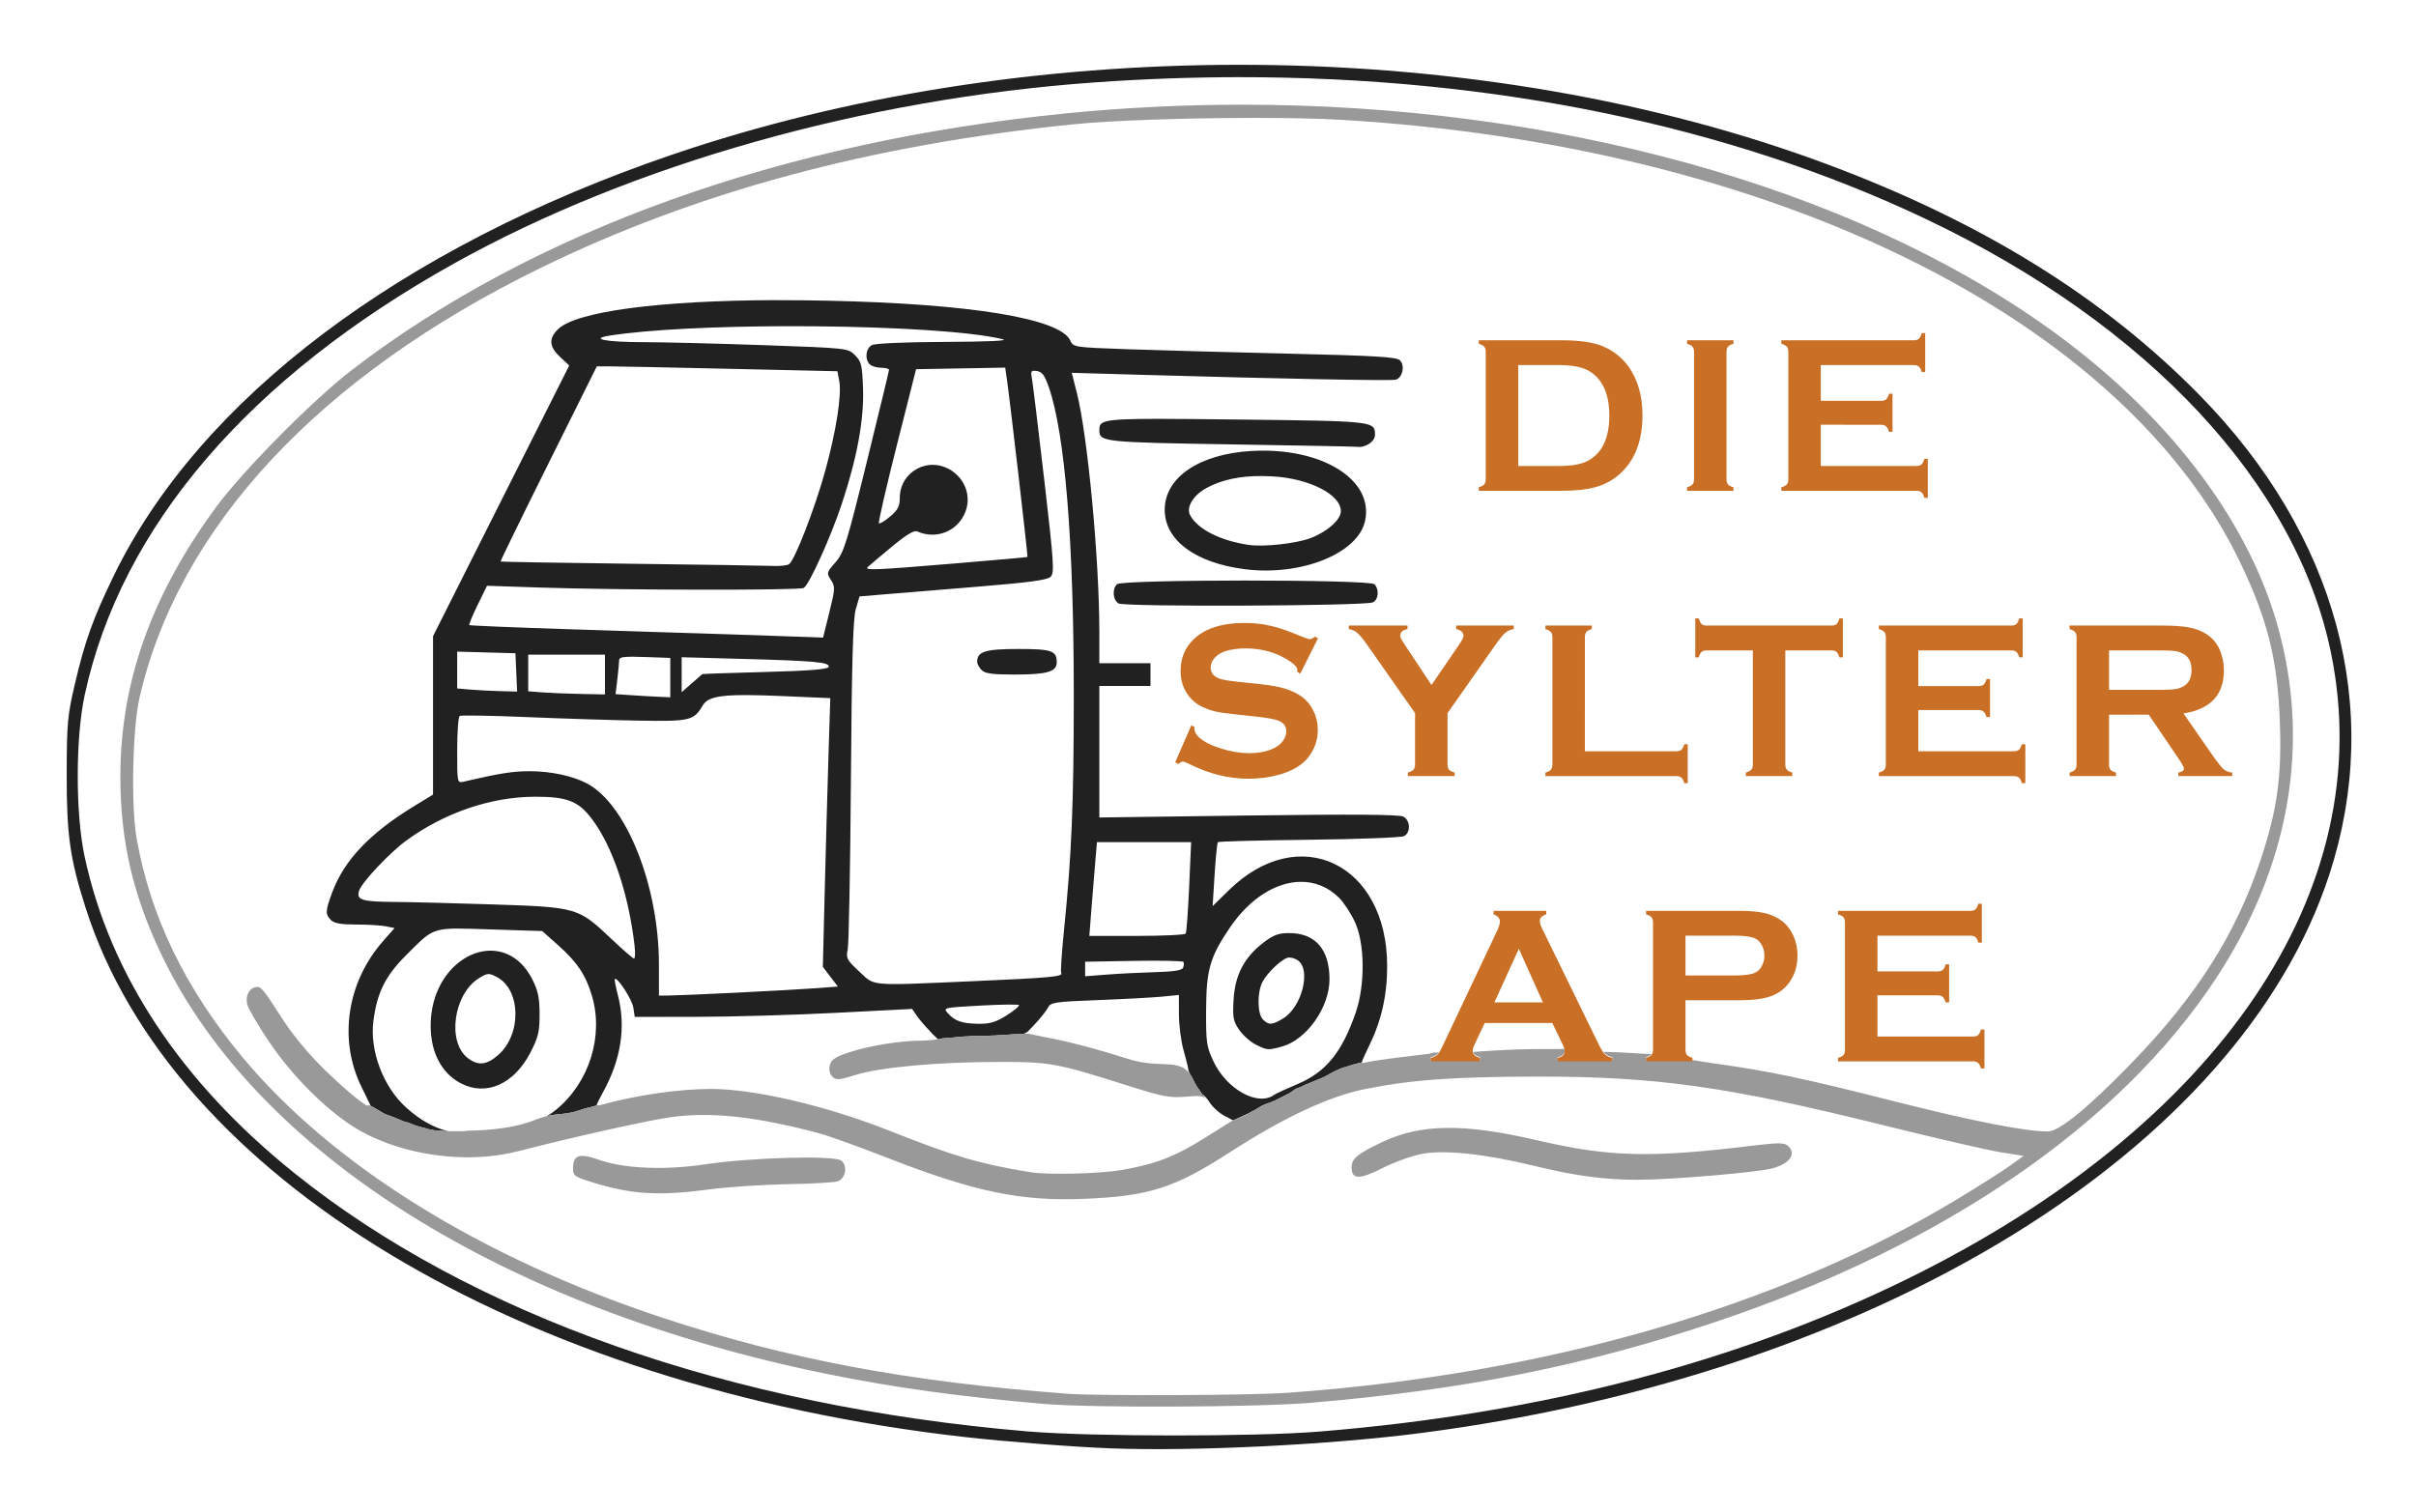 <?xml version="1.0" encoding="UTF-8" standalone="no"?>
<!-- Created with Inkscape (http://www.inkscape.org/) -->

<svg
   width="210mm"
   height="131.5mm"
   viewBox="0 0 210 131.5"
   version="1.1"
   id="svg5"
   xml:space="preserve"
   inkscape:version="1.1 (c68e22c387, 2021-05-23)"
   sodipodi:docname="dieSylterApe.svg"
   xmlns:inkscape="http://www.inkscape.org/namespaces/inkscape"
   xmlns:sodipodi="http://sodipodi.sourceforge.net/DTD/sodipodi-0.dtd"
   xmlns="http://www.w3.org/2000/svg"
   xmlns:svg="http://www.w3.org/2000/svg"><sodipodi:namedview
     id="namedview7"
     pagecolor="#ffffff"
     bordercolor="#000000"
     borderopacity="0.25"
     inkscape:showpageshadow="2"
     inkscape:pageopacity="0.0"
     inkscape:pagecheckerboard="0"
     inkscape:deskcolor="#d1d1d1"
     inkscape:document-units="mm"
     showgrid="false"
     inkscape:zoom="1.1893044"
     inkscape:cx="408.22181"
     inkscape:cy="229.96636"
     inkscape:window-width="1920"
     inkscape:window-height="1147"
     inkscape:window-x="-8"
     inkscape:window-y="211"
     inkscape:window-maximized="1"
     inkscape:current-layer="layer2"
     inkscape:pageshadow="2" /><defs
     id="defs2" /><g
     inkscape:label="Ebene 1"
     inkscape:groupmode="layer"
     id="layer1"
     style="display:inline"><g
       id="g702"
       transform="matrix(1.945,0,0,1.945,46.335,-174.785)"><path
         id="path700"
         style="fill:#222121;stroke-width:0.934"
         d="M 406.631,21.352 C 342.724,21.419 278.437,31.247 220.838,50.895 131.551,81.352 65.419,131.298 37.234,189.561 c -6.73,13.913 -9.362,21.28 -12.689,35.52 -2.377,10.172 -2.611,12.786 -2.639,29.371 -0.033,20.079 1.046,27.757 6.166,43.85 28.179,88.575 142.551,157.513 288.809,174.078 13.496,1.529 35.943,3.271 48.086,3.734 27.415,1.046 72.2,-1.171 102.104,-5.057 C 616.607,451.625 735.851,378.242 765.422,287.451 783.223,232.796 767.803,175.857 722.758,129.922 691.391,97.934 651.632,73.242 600.914,54.242 544.04,32.936 478.75,21.955 412.814,21.375 c -2.06,-0.018 -4.122,-0.026 -6.184,-0.023 z m 0.207,4.07 c 83.594,-0.094 161.288,15.846 226.096,46.676 72.887,34.674 121.683,87.006 133.039,142.674 15.849,77.693 -36.518,155.122 -139,205.531 -56.061,27.574 -120.77,44.396 -193.496,50.295 v 0.004 c -21.349,1.73 -74.823,1.68 -95.67,-0.045 C 239.908,462.338 154.702,432.299 96.537,385.494 59.413,355.622 36.088,320.35 27.779,281.529 24.762,267.434 24.792,242.41 27.844,228.367 39.834,173.152 81.801,124.195 149.42,86.533 c 58.321,-32.482 134.599,-54.018 210.41,-59.4 15.841,-1.125 31.527,-1.691 47.008,-1.709 z M 255,98.707 c -38.336,0.12 -65.808,3.71 -71.732,9.635 -3.037,3.037 -2.811,5.708 0.764,9.047 l 3.002,2.803 -22.377,44.488 -22.375,44.488 v 26.033 26.031 l -6.295,3.844 c -14.458,8.835 -22.86,17.676 -26.791,28.184 -2.312,6.179 -2.368,7.304 -0.459,9.213 1.066,1.066 3.331,1.467 8.285,1.467 3.751,0 8.125,0.257 9.719,0.576 l 2.898,0.582 -3.746,4.256 c -11.899,13.519 -14.725,32.304 -7.188,47.805 1.527,3.14 2.798,5.749 3.135,6.439 0.305,0.135 0.61,0.272 0.893,0.449 0.336,0.214 0.69,0.398 1.039,0.588 0.315,0.202 0.646,0.381 0.957,0.59 0.354,0.212 0.701,0.436 1.066,0.627 0.438,0.248 0.888,0.466 1.365,0.627 0.333,0.157 0.701,0.221 1.037,0.369 0.39,0.171 0.799,0.291 1.195,0.447 0.379,0.15 0.753,0.305 1.125,0.471 0.349,0.154 0.705,0.3 1.057,0.449 0.375,0.134 0.731,0.312 1.102,0.455 0.489,0.151 0.986,0.264 1.479,0.4 0.471,0.163 0.923,0.381 1.391,0.555 0.479,0.143 0.931,0.353 1.404,0.512 0.416,0.126 0.821,0.27 1.246,0.365 0.361,0.127 0.747,0.163 1.113,0.266 0.365,0.118 0.727,0.244 1.102,0.332 0.413,0.13 0.834,0.215 1.262,0.281 0.436,0.106 0.881,0.167 1.326,0.219 0.469,0.046 0.939,0.069 1.41,0.076 0.391,0.007 0.777,0.083 1.166,0.127 0.437,0.043 0.876,0.065 1.314,0.08 0.112,0.002 0.225,0.002 0.338,0.004 -4.961,-1.261 -9.382,-3.829 -13.805,-7.824 -7.467,-6.746 -11.957,-18.563 -10.744,-28.271 1.169,-9.36 3.911,-14.926 10.65,-21.654 7.25,-7.238 8.262,-8.8 16.578,-8.867 2.772,-0.022 6.358,0.118 11.254,0.273 l 17.01,0.543 5.246,4.674 c 6.228,5.551 9.07,9.8 11.074,16.549 3.95,13.3 -0.854,28.578 -11.797,37.527 -1.009,0.825 -1.995,1.51 -3.062,2.127 0.185,-0.042 0.369,-0.089 0.551,-0.141 0.434,-0.121 0.868,-0.222 1.316,-0.273 0.421,-0.066 0.851,-0.075 1.27,-0.158 0.486,-0.074 0.978,-0.082 1.467,-0.141 0.543,-0.066 1.082,-0.139 1.627,-0.184 0.406,-0.059 0.805,-0.15 1.211,-0.201 0.468,-0.066 0.931,-0.161 1.387,-0.289 0.434,-0.096 0.849,-0.235 1.266,-0.387 0.468,-0.147 0.954,-0.245 1.408,-0.438 0.43,-0.135 0.855,-0.278 1.285,-0.41 0.426,-0.088 0.853,-0.174 1.277,-0.266 0.419,-0.113 0.837,-0.233 1.252,-0.361 0.342,-0.114 0.695,-0.191 1.047,-0.27 0.253,-0.822 0.969,-2.254 2.242,-4.572 5.846,-10.648 7.477,-21.343 4.814,-31.609 -0.728,-2.807 -1.192,-5.238 -1.027,-5.402 0.802,-0.802 5.675,6.714 6.084,9.385 l 0.467,3.051 20.541,-0.021 c 11.297,-0.007 31.801,-0.601 45.564,-1.309 l 25.025,-1.287 1.545,2.242 c 0.85,1.231 2.738,3.446 4.195,4.92 0.407,0.412 0.763,0.813 1.078,1.193 0.093,0.066 0.187,0.15 0.281,0.242 0.37,0.362 0.726,0.742 1.109,1.09 0.116,0.113 0.237,0.221 0.354,0.332 0.32,-0.091 0.643,-0.167 0.967,-0.244 0.317,-0.082 0.644,-0.113 0.969,-0.135 0.487,-0.022 0.973,-0.084 1.459,-0.121 0.454,-0.029 0.909,-0.042 1.361,-0.086 0.455,-0.037 0.907,-0.092 1.359,-0.15 0.414,-0.058 0.829,-0.079 1.246,-0.094 0.39,-0.037 0.78,-0.088 1.17,-0.117 0.366,-0.029 0.731,-0.038 1.098,-0.045 0.434,-0.029 0.867,-0.076 1.301,-0.105 0.374,-0.022 0.748,-0.03 1.123,-0.037 0.338,-0.004 0.678,-0.007 1.016,-0.008 0.316,-0.001 0.633,2.2e-4 0.949,0 0.374,-1.5e-4 0.748,0 1.121,0 0.412,0 0.823,0.006 1.234,-0.016 0.387,-0.04 0.774,-0.068 1.162,-0.09 0.378,-0.022 0.758,-0.022 1.137,-0.029 0.371,0.004 0.741,-0.055 1.109,-0.092 0.332,-0.029 0.663,-0.038 0.996,-0.045 0.417,0 0.835,0.001 1.25,-0.043 0.342,-0.04 0.682,-0.069 1.025,-0.084 0.348,-0.002 0.693,-0.052 1.037,-0.096 0.296,-0.037 0.594,-0.051 0.893,-0.059 0.346,-0.013 0.691,-0.014 1.037,-0.014 0.345,0.007 0.686,-3.5e-4 1.029,-0.037 0.354,-0.043 0.709,-0.065 1.064,-0.08 0.029,-0.001 0.059,-9.6e-4 0.088,-0.002 0.048,-0.03 0.092,-0.066 0.141,-0.096 0.325,-0.173 0.649,-0.35 0.977,-0.52 l 1.869,-1.938 c 2.101,-2.182 4.274,-4.865 4.832,-5.957 0.953,-1.867 1.955,-2.023 16.684,-2.592 8.617,-0.332 18.083,-0.846 21.035,-1.141 l 5.369,-0.535 0.01,6.395 c 0.006,3.517 0.665,8.705 1.463,11.529 0.798,2.824 1.528,5.765 1.623,6.535 0.016,0.742 0.7,1.83 1.236,2.686 0.009,0.017 0.02,0.028 0.029,0.045 0.002,0.003 0.004,0.008 0.006,0.012 0.055,0.088 0.12,0.202 0.17,0.283 0.324,0.74 0.552,1.262 1.16,2.254 0.034,0.068 0.07,0.134 0.105,0.201 0.191,0.301 0.405,0.587 0.594,0.889 0.193,0.326 0.453,0.603 0.656,0.92 0.207,0.268 0.372,0.567 0.566,0.844 0.017,0.021 0.032,0.044 0.049,0.065 0.716,0.398 1.554,1.295 2.422,2.637 1.186,1.833 3.653,3.958 5.484,4.723 l 2.207,1.184 c 0.234,-0.026 2.599,-1.114 5.453,-2.459 0.148,-0.104 0.298,-0.209 0.463,-0.285 0.352,-0.17 0.703,-0.35 1.049,-0.531 0.293,-0.165 0.568,-0.364 0.873,-0.508 0.341,-0.184 0.666,-0.394 0.992,-0.602 0.283,-0.196 0.578,-0.354 0.889,-0.498 0.403,-0.182 0.817,-0.335 1.219,-0.52 0.393,-0.178 0.817,-0.263 1.221,-0.41 0.427,-0.169 0.848,-0.352 1.275,-0.521 0.026,-0.008 0.05,-0.023 0.076,-0.031 1.73,-0.859 3.404,-1.69 4.752,-2.396 0.156,-0.088 0.31,-0.178 0.465,-0.266 0.299,-0.206 0.616,-0.382 0.912,-0.592 0.237,-0.152 0.41,-0.406 0.672,-0.518 0.25,-0.154 0.515,-0.283 0.791,-0.383 0.393,-0.108 0.767,-0.267 1.139,-0.434 0.211,-0.08 0.409,-0.189 0.609,-0.293 0.007,-0.003 0.009,-0.005 0.016,-0.008 0.163,-0.085 0.328,-0.165 0.496,-0.238 0.38,-0.188 0.773,-0.339 1.166,-0.498 0.396,-0.165 0.794,-0.334 1.193,-0.49 0.384,-0.155 0.756,-0.329 1.143,-0.479 0.37,-0.154 0.743,-0.301 1.109,-0.463 0.392,-0.148 0.778,-0.306 1.168,-0.461 0.37,-0.158 0.721,-0.357 1.09,-0.516 0.345,-0.172 0.688,-0.34 1.018,-0.541 0.333,-0.174 0.647,-0.382 0.977,-0.562 0.343,-0.144 0.634,-0.38 0.977,-0.523 0.342,-0.177 0.704,-0.314 1.049,-0.486 0.342,-0.161 0.686,-0.33 1.037,-0.471 0.366,-0.158 0.743,-0.265 1.121,-0.387 0.377,-0.113 0.759,-0.215 1.139,-0.32 0.393,-0.114 0.772,-0.264 1.158,-0.398 0.312,-0.073 0.609,-0.19 0.92,-0.266 0.371,-0.059 0.734,-0.153 1.09,-0.271 0.283,-0.124 0.594,-0.164 0.891,-0.238 0.233,-0.068 0.468,-0.117 0.703,-0.176 l 0.236,-0.748 c 0.493,-1.137 1.217,-2.716 2.211,-4.756 4.043,-8.297 5.907,-16.597 5.893,-26.26 -0.046,-33.562 -28.911,-47.412 -51.92,-24.914 l -5.432,5.307 0.648,-10.27 c 0.357,-5.649 0.843,-10.48 1.076,-10.736 0.233,-0.257 13.729,-0.619 29.99,-0.801 16.261,-0.182 30.301,-0.719 31.199,-1.197 2.236,-1.191 2.084,-5.164 -0.244,-6.41 -1.316,-0.704 -16.525,-0.817 -50.885,-0.363 l -49.01,0.652 v -21.617 -21.617 h 8.402 8.404 v -3.734 -3.734 h -8.404 -8.402 v -10.504 c -0.003,-23.615 -3.85,-64.434 -7.383,-78.344 l -1.676,-6.609 23.438,0.676 c 45.498,1.301 81.346,1.991 82.971,1.596 2.249,-0.547 3.17,-4.633 1.436,-6.367 -1.117,-1.117 -7.847,-1.519 -37.234,-2.215 -19.729,-0.467 -43.572,-1.125 -52.98,-1.463 -16.829,-0.603 -17.122,-0.65 -18.115,-2.83 C 348.379,104.741 319.022,99.911 272.064,98.891 266.176,98.763 260.476,98.71 255,98.727 Z m 3.324,8.57 c 3.251,-0.009 6.512,0.002 9.756,0.031 25.951,0.238 50.846,1.694 61.406,4.244 2.096,0.506 -4.707,0.826 -18.969,0.885 -13.35,0.059 -22.957,0.484 -24.041,1.064 -2.019,1.08 -2.403,4.6 -0.688,6.314 0.616,0.616 2.296,1.119 3.734,1.119 1.438,0 2.606,0.314 2.594,0.699 -0.012,0.385 -3.299,14.008 -7.305,30.27 -6.65,26.998 -7.543,29.862 -10.297,32.998 -2.914,3.319 -2.964,3.516 -1.484,5.775 1.435,2.19 1.402,2.86 -0.521,10.645 l -2.055,8.314 -3.396,-0.145 c -3.828,-0.162 -32.772,-1.106 -80.379,-2.625 -17.691,-0.565 -32.311,-1.174 -32.49,-1.354 -0.179,-0.179 1.06,-3.158 2.754,-6.621 l 3.08,-6.295 17.271,0.576 c 26.323,0.881 85.452,0.974 86.807,0.137 1.84,-1.137 8.831,-16.598 12.52,-27.691 5.002,-15.044 7.32,-27.671 6.955,-37.893 -0.276,-7.738 -0.546,-8.851 -2.643,-10.926 -2.327,-2.304 -2.416,-2.318 -29.877,-3.287 -15.149,-0.534 -33.008,-0.981 -39.684,-0.988 -12.37,-0.022 -17.849,-1.092 -11.043,-2.158 12.943,-2.028 35.238,-3.03 57.994,-3.09 z m -62.219,13.191 h 3.896 c 2.146,0 19.936,0.364 39.531,0.807 l 35.633,0.805 0.592,3.168 c 0.859,4.58 -0.979,16.397 -4.596,29.539 -3.433,12.475 -10.056,29.544 -11.926,30.73 -0.647,0.411 -3.07,0.659 -5.381,0.551 -2.311,-0.107 -23.319,-0.429 -46.684,-0.717 -23.365,-0.288 -42.575,-0.616 -42.691,-0.727 -0.116,-0.11 6.95,-14.591 15.705,-32.18 z m 134.193,0.422 0.57,3.99 c 1.096,7.667 6.933,58.079 6.744,58.244 -0.105,0.092 -10.905,1.055 -24,2.143 -26.702,2.218 -29.713,2.336 -28.43,1.113 0.488,-0.465 3.997,-3.425 7.797,-6.58 4.808,-3.992 7.363,-5.535 8.402,-5.072 6.345,2.821 13.416,-0.089 15.867,-6.529 1.86,-4.886 0.028,-10.359 -4.477,-13.385 -7.439,-4.997 -17.114,0.072 -17.119,8.969 -0.002,2.686 -0.651,3.916 -3.195,6.061 -1.755,1.479 -3.401,2.476 -3.662,2.215 -0.261,-0.261 2.38,-11.765 5.869,-25.564 l 6.342,-25.09 14.646,-0.258 z m 9.293,1.045 c 0.283,-0.022 0.657,0.015 1.141,0.084 1.696,0.246 2.559,1.425 3.908,5.338 5.323,15.439 8.188,50.771 8.188,101.111 0.002,35.816 -0.705,52.702 -3.252,77.734 -0.728,7.151 -1.123,13.325 -0.877,13.723 0.694,1.124 -3.902,1.542 -29.016,2.637 -34.617,1.509 -32.091,1.725 -37.346,-3.168 -4.09,-3.809 -4.404,-4.408 -3.795,-7.238 0.365,-1.697 0.839,-26.612 1.049,-55.369 0.287,-39.33 0.681,-53.33 1.6,-56.49 l 1.223,-4.197 7.895,-0.664 c 4.343,-0.364 18.159,-1.5 30.697,-2.523 17.321,-1.414 23.137,-2.202 24.221,-3.285 1.279,-1.279 1.06,-4.582 -2.121,-32.023 -1.951,-16.827 -3.773,-31.789 -4.049,-33.246 -0.334,-1.767 -0.312,-2.357 0.535,-2.422 z m 41.062,15.793 c -19.006,-0.007 -19.422,0.767 -19.422,3.746 0,3.833 1.244,3.971 43.199,4.643 22.2,0.356 40.864,0.715 41.473,0.803 2.719,0.39 5.896,-1.716 5.896,-3.906 0,-4.545 -0.092,-4.554 -45.271,-5.064 -11.14,-0.126 -19.54,-0.217 -25.875,-0.221 z m 34.766,10.449 c -1.388,-0.007 -2.801,0.029 -4.236,0.109 -17.14,1 -28.471,8.695 -28.471,19.334 0,9.991 10.038,17.444 26.287,19.523 18.484,2.365 37.188,-5.13 39.541,-15.842 2.809,-12.791 -12.297,-23.002 -33.121,-23.125 z m -0.535,8.35 c 1.071,0.007 2.169,0.043 3.301,0.109 12.066,0.688 22.408,5.972 22.408,11.451 0,2.78 -4.469,6.753 -9.936,8.83 -4.761,1.809 -15.45,2.981 -20.408,2.238 -9.326,-1.397 -16.731,-5.164 -19.191,-9.762 -1.374,-2.567 0.993,-6.52 5.328,-8.904 4.958,-2.727 11.001,-4.026 18.498,-3.963 z m -5.57,34.344 c -20.745,0 -41.487,0.407 -42.293,1.213 -1.649,1.649 -1.362,5.172 0.514,6.314 1.936,1.179 80.969,0.848 83.562,-0.346 1.874,-0.865 2.17,-4.312 0.514,-5.969 -0.806,-0.806 -21.552,-1.211 -42.297,-1.211 z m -74.812,22.5 c -10.732,0 -13.42,0.841 -13.42,4.201 0,0.697 0.66,1.929 1.467,2.736 1.135,1.136 3.553,1.465 10.68,1.465 10.835,0 13.996,-0.903 13.996,-3.992 0,-3.864 -1.578,-4.41 -12.723,-4.41 z m -184.283,0.869 9.57,0.266 9.57,0.268 0.277,6.303 0.277,6.299 -5.881,-0.16 c -3.233,-0.09 -7.661,-0.327 -9.844,-0.523 l -3.971,-0.357 v -6.045 z m 23.342,1 h 12.605 12.605 v 6.533 6.535 l -8.172,-0.166 c -4.493,-0.093 -10.166,-0.325 -12.605,-0.518 l -4.434,-0.354 v -6.018 z m 34.021,0.668 c 1.115,-8.8e-4 2.515,0.03 4.26,0.096 l 8.402,0.299 v 6.471 6.471 l -3.965,-0.176 c -2.182,-0.095 -6.234,-0.328 -8.998,-0.52 l -5.021,-0.346 0.582,-4.848 c 0.32,-2.667 0.584,-5.48 0.588,-6.25 0.004,-0.87 0.806,-1.194 4.152,-1.197 z m 16.398,0.172 20.305,0.555 c 23.687,0.645 28.505,1.098 27.994,2.637 -0.258,0.779 -6.363,1.265 -20.832,1.652 -11.256,0.301 -20.557,0.616 -20.668,0.699 -0.111,0.084 -1.683,1.457 -3.498,3.051 l -3.301,2.898 v -5.748 z m 21.342,12.438 h 0.002 c 3.254,0.007 7.235,0.133 12.127,0.344 l 15.367,0.664 -0.619,19.699 c -0.339,10.835 -0.887,30.71 -1.221,44.164 l -0.607,24.463 2.469,3.234 2.467,3.236 -6.756,0.52 c -3.716,0.285 -15.581,0.952 -26.365,1.482 -10.784,0.53 -20.97,0.959 -22.639,0.957 h -3.037 v -10.166 c 0,-25.965 -10.73,-52.87 -23.779,-59.621 -4.75,-2.458 -11.834,-3.953 -18.703,-3.947 -5.612,0.004 -9.778,0.663 -21.707,3.436 -2.085,0.484 -2.102,0.412 -2.102,-10.301 0,-5.935 0.372,-11.025 0.828,-11.307 0.456,-0.282 10.435,-0.108 22.176,0.385 11.74,0.493 28.281,1.014 36.754,1.158 16.711,0.284 17.986,-0.014 20.875,-4.908 1.507,-2.55 4.709,-3.522 14.471,-3.492 z m -69.443,33.41 c 10.603,0.005 14.221,1.45 18.725,7.467 6.698,8.948 11.9,24.417 13.883,41.311 0.286,2.439 0.211,4.422 -0.164,4.4 -0.375,-0.022 -3.728,-2.929 -7.449,-6.455 -10.883,-10.313 -11.234,-10.416 -38.82,-11.322 -12.928,-0.425 -27.709,-0.799 -32.844,-0.828 -10.372,-0.066 -12.186,-0.662 -11.23,-3.674 0.869,-2.737 9.939,-12.396 15.41,-16.412 12.566,-9.224 28.022,-14.494 42.49,-14.486 z m 184.566,14.936 h 15.475 15.471 l -0.65,14.635 c -0.359,8.049 -0.87,14.98 -1.133,15.404 -0.262,0.424 -7.496,0.771 -16.074,0.771 h -15.596 l 0.75,-9.57 c 0.412,-5.264 0.976,-12.195 1.254,-15.404 z m 66.652,13.039 c 4.738,-0.114 9.247,1.59 12.938,5.27 1.489,1.484 3.796,5.01 5.129,7.834 3.321,7.036 3.46,20.721 0.307,29.875 -4.485,13.02 -9.783,19.542 -19.074,23.473 -3.745,1.584 -7.231,3.19 -7.744,3.566 -5.316,3.899 -15.613,-1.81 -19.949,-11.059 -2.259,-4.818 -2.451,-6.182 -2.393,-16.91 0.073,-13.23 1.268,-17.362 7.859,-27.066 6.49,-9.557 15.031,-14.793 22.928,-14.982 z m -3.473,16.842 c -3.495,-0.003 -5.159,0.603 -8.381,3.061 -6.344,4.837 -9.397,10.599 -9.893,18.654 -0.367,5.959 -0.155,7.146 1.793,10.027 1.215,1.797 3.674,4.003 5.461,4.9 3.808,1.912 4.018,1.928 8.68,0.635 8.088,-2.246 15.574,-12.863 15.574,-22.088 0,-9.843 -4.653,-15.183 -13.234,-15.189 z m -261.975,5.789 c -9.78,-0.306 -20.133,9.561 -20.143,24.668 -0.005,8.711 3.507,15.5 9.744,18.84 8.346,4.469 17.602,0.456 23,-9.973 2.611,-5.044 3.043,-6.837 3.043,-12.617 0,-5.312 -0.489,-7.714 -2.316,-11.355 -3.238,-6.45 -8.205,-9.402 -13.328,-9.562 z m 262.078,2.254 c 0.848,0.022 1.939,0.375 2.754,0.945 4.404,3.084 1.303,15.312 -4.832,19.053 -3.63,2.213 -4.756,2.275 -6.664,0.365 -1.852,-1.852 -1.94,-8.929 -0.152,-12.352 1.5,-2.871 5.876,-7.121 8.146,-7.914 0.21,-0.073 0.465,-0.104 0.748,-0.098 z m -44.973,1.035 c 1.928,-0.003 3.677,0.012 5.158,0.047 v 0.004 c 2.962,0.059 4.849,0.184 4.953,0.354 0.208,0.339 0.164,1.177 -0.102,1.865 -0.345,0.895 -2.937,1.323 -9.107,1.494 -4.743,0.132 -11.878,0.489 -15.857,0.797 l -7.238,0.555 v -2.387 -2.389 l 15.965,-0.277 c 2.195,-0.038 4.301,-0.059 6.229,-0.062 z m -218.387,4.393 c 0.781,-0.051 1.538,0.282 2.857,0.965 7.948,4.11 8.238,18.819 0.502,25.611 -3.848,3.379 -6.695,3.654 -10.094,0.98 -6.819,-5.364 -4.58,-21.048 3.738,-26.189 1.41,-0.871 2.215,-1.313 2.996,-1.367 z m 170.473,10.037 c 2.31,-0.029 3.816,0.023 3.955,0.16 0.279,0.279 -1.514,1.789 -3.984,3.355 v 0.004 c -3.542,2.246 -5.492,2.831 -9.213,2.787 -5.47,-0.066 -7.799,-0.863 -10.121,-3.445 -1.654,-1.839 -1.56,-1.858 10.572,-2.529 3.366,-0.187 6.481,-0.301 8.791,-0.332 z"
         transform="matrix(0.136,0,0,0.136,-23.821,89.856)"
         sodipodi:nodetypes="scccccscsscsssccsccccccccscccscccccccscsccsscccccccccccccccccccccccsssccccsscccccccccccccccsccccccccccccccccccccccccsccccccccccccccccsccccscccscccccccccccccccccccccccccccccccccccccccccccccccccccccscsccccccccccccccccssccsccscccccssccccccsccccscsscccscscccccccsccccsccscsccssccccccsccccssscccscscccsccsccccscccccsscssccccccccsscsssccccccccccccccccccccscccccccccsccsscccccssccccccccsccssccsssccssssscscsssccccsscccccsscccscccccssccscccsssscccccsccscccsscccccscccssccccccscc" /></g></g><g
     inkscape:groupmode="layer"
     id="layer2"
     inkscape:label="Ebene 2"
     style="display:inline"><g
       id="g598"
       transform="matrix(1.945,0,0,1.945,76.563,-283.229)" /><g
       id="g598-9"
       transform="matrix(1.945,0,0,1.945,76.563,-283.229)"
       style="display:inline"><path
         id="path604-4"
         style="fill:#999999;stroke-width:0.934"
         d="m 407.773,34.504 c -18.912,0.015 -37.984,0.937 -57.041,2.811 -93.764,9.218 -175.701,38.644 -235.287,84.498 -12.673,9.752 -35.725,33.062 -44.473,44.971 -21.287,28.978 -31.43,57.525 -31.445,88.502 -0.01,21.362 4.184,39.346 13.832,59.289 31.317,64.733 112.235,115.527 218.48,137.146 22.081,4.493 44.465,7.575 71.424,9.84 15.891,1.335 70.137,1.091 87.594,-0.398 50.692,-4.318 89.714,-12.119 132.762,-26.545 74.923,-25.108 132.765,-64.772 164.383,-112.729 C 752.512,284.713 759.487,244.071 748.104,204.789 737.96,169.784 711.28,135.304 673.32,108.135 607.403,60.953 509.898,34.436 407.773,34.504 Z m 5.236,4.342 c 10.697,0.01 20.577,0.214 27.824,0.643 141.725,8.385 257.119,65.377 295.48,145.934 8.897,18.683 12.089,31.686 12.822,52.254 0.631,17.676 -0.902,28.658 -6.246,44.785 -8.174,24.668 -21.284,45.282 -42.893,67.445 -14.344,14.713 -23.413,22.09 -27.16,22.09 -7.306,0 -24.826,-3.438 -49.936,-9.799 -30.616,-7.756 -41.121,-9.97 -59.666,-12.572 -2.569,-0.36 -5.005,-0.745 -7.109,-1.111 v 0.199 h -15.254 v -1.16 c 0.859,-0.241 1.457,-0.555 1.791,-0.941 0.011,-0.013 0.005,-0.042 0.016,-0.055 -0.247,-0.019 -0.494,-0.031 -0.742,-0.025 -4.866,-0.197 -9.764,-0.639 -14.619,-0.695 l -0.43,-0.002 c 0.164,0.219 0.321,0.407 0.473,0.561 0.597,0.58 1.396,0.965 2.398,1.158 v 1.16 h -17.975 v -1.16 c 1.575,-0.266 2.363,-1.012 2.363,-2.244 0,-0.13 -0.016,-0.276 -0.047,-0.438 -1.487,0.002 -4.67,0.049 -4.67,0.049 l -5.82,0.008 c -3.201,0.003 -9.961,0.276 -15.02,0.611 l -4.625,0.305 c 0.222,0.795 0.991,1.367 2.324,1.709 v 1.16 h -16.186 v -1.16 c 0.955,-0.193 1.684,-0.531 2.186,-1.014 0.154,-0.148 0.317,-0.355 0.484,-0.59 -0.311,0.021 -0.623,0.041 -0.93,0.098 -0.447,0.066 -0.899,0.106 -1.352,0.105 -0.096,-0.004 -0.193,-0.006 -0.289,-0.014 l -0.129,0.266 -9.486,1.141 c -5.217,0.626 -10.453,1.397 -11.635,1.713 -0.916,0.245 -1.409,0.349 -1.492,-0.004 -0.235,0.059 -0.47,0.106 -0.703,0.174 -0.297,0.074 -0.606,0.116 -0.889,0.24 -0.356,0.118 -0.719,0.211 -1.09,0.27 -0.311,0.076 -0.608,0.194 -0.92,0.268 -0.386,0.135 -0.765,0.284 -1.158,0.398 -0.38,0.105 -0.764,0.205 -1.141,0.318 -0.378,0.122 -0.755,0.231 -1.121,0.389 -0.351,0.141 -0.695,0.31 -1.037,0.471 -0.345,0.172 -0.707,0.309 -1.049,0.486 -0.343,0.143 -0.631,0.379 -0.975,0.523 -0.329,0.181 -0.643,0.389 -0.977,0.562 -0.329,0.201 -0.675,0.367 -1.02,0.539 -0.369,0.159 -0.72,0.36 -1.09,0.518 -0.39,0.155 -0.774,0.311 -1.166,0.459 -0.366,0.162 -0.74,0.309 -1.109,0.463 -0.386,0.15 -0.76,0.323 -1.145,0.479 -0.4,0.157 -0.795,0.327 -1.191,0.492 -0.393,0.159 -0.788,0.308 -1.168,0.496 -0.38,0.165 -0.731,0.393 -1.119,0.541 -0.371,0.166 -0.748,0.324 -1.141,0.432 -0.276,0.1 -0.541,0.231 -0.791,0.385 -0.262,0.112 -0.435,0.363 -0.672,0.516 -0.296,0.21 -0.613,0.388 -0.912,0.594 -0.3,0.171 -0.605,0.337 -0.9,0.514 -0.376,0.234 -0.773,0.428 -1.174,0.615 -0.371,0.201 -0.744,0.399 -1.131,0.568 -0.328,0.164 -0.647,0.337 -0.977,0.498 -0.367,0.17 -0.718,0.384 -1.109,0.498 -0.427,0.17 -0.85,0.352 -1.277,0.521 -0.404,0.147 -0.826,0.232 -1.219,0.41 -0.401,0.185 -0.818,0.338 -1.221,0.52 -0.311,0.144 -0.606,0.302 -0.889,0.498 -0.327,0.208 -0.651,0.416 -0.992,0.6 -0.305,0.144 -0.58,0.344 -0.873,0.51 -0.346,0.182 -0.696,0.361 -1.049,0.531 -0.313,0.146 -0.563,0.394 -0.877,0.539 -0.343,0.21 -0.693,0.403 -1.049,0.59 -0.323,0.137 -0.648,0.272 -0.969,0.414 -0.409,0.216 -0.814,0.446 -1.266,0.562 -0.363,0.129 -0.724,0.26 -1.082,0.402 -0.222,0.085 -0.445,0.164 -0.672,0.234 l -8.994,5.639 c -10.162,6.372 -16.258,8.742 -27.578,10.721 -7.137,1.247 -24.274,1.67 -29.99,0.734 -16.643,-2.718 -25.149,-5.221 -46.133,-13.557 -20.822,-8.27 -44.466,-13.82 -58.861,-13.82 -10.541,0 -24.788,2.075 -36.277,5.287 -0.389,0.109 -0.646,0.124 -0.783,0.016 -0.095,0.022 -0.19,0.044 -0.285,0.066 -0.441,0.094 -0.879,0.195 -1.307,0.338 -0.415,0.129 -0.834,0.248 -1.254,0.361 -0.425,0.091 -0.852,0.177 -1.277,0.266 -0.43,0.132 -0.854,0.276 -1.283,0.41 -0.454,0.193 -0.942,0.29 -1.41,0.438 -0.417,0.152 -0.829,0.291 -1.264,0.387 -0.455,0.128 -0.919,0.223 -1.387,0.289 -0.406,0.051 -0.807,0.142 -1.213,0.201 -0.545,0.044 -1.082,0.115 -1.625,0.182 -0.488,0.059 -0.98,0.066 -1.467,0.141 -0.419,0.083 -0.849,0.094 -1.27,0.16 -0.448,0.051 -0.885,0.152 -1.318,0.273 -0.438,0.125 -0.89,0.196 -1.322,0.338 -0.429,0.133 -0.861,0.266 -1.295,0.385 -0.206,0.076 -0.415,0.135 -0.627,0.186 -1.15,0.512 -2.437,0.974 -4.068,1.482 -4.287,1.336 -9.911,2.178 -16.342,2.449 -1.267,0.051 -2.078,0.067 -3.064,0.092 -0.146,0.044 -0.312,0.074 -0.494,0.092 -0.266,0.029 -0.535,0.058 -0.803,0.051 h -1.375 c -0.428,-7e-5 -0.852,3e-4 -1.279,0 -0.456,-3.6e-4 -0.914,0.002 -1.369,0 -0.417,0 -0.837,-0.008 -1.254,-0.016 -0.439,-0.015 -0.878,-0.037 -1.314,-0.08 -0.389,-0.044 -0.775,-0.118 -1.166,-0.125 -0.471,-0.007 -0.939,-0.03 -1.408,-0.076 -0.445,-0.051 -0.891,-0.115 -1.326,-0.221 -0.428,-0.066 -0.849,-0.151 -1.262,-0.281 -0.374,-0.088 -0.737,-0.212 -1.102,-0.33 -0.366,-0.103 -0.752,-0.138 -1.113,-0.266 -0.425,-0.095 -0.83,-0.239 -1.246,-0.365 -0.473,-0.159 -0.927,-0.371 -1.406,-0.514 -0.468,-0.174 -0.92,-0.39 -1.391,-0.553 -0.493,-0.137 -0.988,-0.25 -1.477,-0.4 -0.371,-0.143 -0.729,-0.321 -1.104,-0.455 -0.352,-0.149 -0.705,-0.295 -1.055,-0.449 -0.372,-0.166 -0.746,-0.321 -1.125,-0.471 -0.396,-0.157 -0.807,-0.279 -1.197,-0.449 -0.336,-0.148 -0.704,-0.21 -1.037,-0.367 -0.477,-0.161 -0.925,-0.379 -1.363,-0.627 -0.365,-0.191 -0.714,-0.415 -1.068,-0.627 -0.311,-0.209 -0.642,-0.388 -0.957,-0.59 -0.35,-0.19 -0.701,-0.374 -1.037,-0.588 -0.363,-0.228 -0.765,-0.389 -1.154,-0.566 -0.212,-0.094 -0.423,-0.19 -0.635,-0.285 0.622,1.758 -6.41,-3.858 -13.988,-11.205 -5.326,-5.163 -10.575,-11.44 -14.016,-16.766 -6.823,-10.56 -7.208,-11.016 -8.992,-10.664 -2.189,0.432 -3.399,2.975 -2.713,5.707 0.337,1.343 3.505,6.765 7.039,12.051 7.965,11.911 20.19,23.902 29.984,29.41 14.775,8.309 35.456,11.006 51.893,6.77 18.542,-4.779 43.298,-10.284 50.658,-11.266 13.101,-1.747 27.637,-0.142 48.227,5.324 3.081,0.818 12.953,4.359 21.939,7.871 29.344,11.467 44.496,14.616 65.828,13.678 20.954,-0.922 29.207,-3.592 47.314,-15.289 17.573,-11.352 32.501,-18.351 44.189,-20.721 15.151,-3.071 29.249,-4.106 56.486,-4.145 39.165,-0.059 62.545,3.208 113.439,15.832 17.46,4.331 35.107,8.402 39.215,9.049 l 7.469,1.178 -4.461,3.229 c -2.454,1.777 -10.215,6.706 -17.248,10.953 -58.767,35.491 -135.099,57.577 -220.111,63.689 -11.889,0.855 -62.217,1.071 -72.363,0.312 C 298.305,454.257 258.949,446.872 217.686,433.232 158.381,413.629 109.58,383.401 79.893,347.873 60.848,325.081 49.298,301.206 44.814,275.365 43,264.909 43.537,239.493 45.779,229.615 58.529,173.452 104.876,123.707 177.535,88.199 c 51.217,-25.029 108.302,-40.431 175.066,-47.238 12.255,-1.249 35.029,-2.018 55.779,-2.102 v -0.006 c 1.556,-0.006 3.101,-0.009 4.629,-0.008 z M 337.58,339.85 c -0.4,0 -0.802,0.009 -1.201,0.023 -0.356,0.015 -0.709,0.037 -1.062,0.08 -0.343,0.037 -0.686,0.043 -1.031,0.035 -0.346,0 -0.691,0.003 -1.037,0.016 -0.298,0.007 -0.596,0.022 -0.893,0.059 -0.344,0.044 -0.69,0.093 -1.037,0.096 -0.343,0.015 -0.684,0.044 -1.025,0.084 -0.415,0.044 -0.833,0.043 -1.25,0.043 -0.333,0.007 -0.665,0.015 -0.996,0.045 -0.369,0.037 -0.738,0.093 -1.109,0.09 -0.379,0.007 -0.756,0.009 -1.135,0.031 -0.388,0.022 -0.775,0.05 -1.162,0.09 -0.412,0.022 -0.824,0.016 -1.236,0.016 -0.374,0 -0.746,-1.5e-4 -1.119,0 -0.316,2.2e-4 -0.635,-10e-4 -0.951,0 -0.338,3.7e-4 -0.676,0.002 -1.014,0.006 -0.375,0.007 -0.751,0.015 -1.125,0.037 -0.434,0.029 -0.865,0.078 -1.299,0.107 -0.367,0.007 -0.732,0.014 -1.098,0.043 -0.39,0.029 -0.78,0.082 -1.17,0.119 -0.417,0.015 -0.832,0.036 -1.246,0.094 -0.452,0.059 -0.907,0.112 -1.361,0.148 -0.453,0.044 -0.906,0.059 -1.359,0.088 -0.486,0.037 -0.972,0.099 -1.459,0.121 -0.325,0.022 -0.652,0.051 -0.969,0.133 -0.358,0.085 -0.719,0.164 -1.072,0.27 -1.03,0.122 -3.906,0.412 -5.748,0.426 -6.799,0.029 -16.874,1.67 -23.342,3.807 -4.678,1.545 -5.954,2.395 -6.424,4.268 -0.376,1.497 -0.083,2.839 0.812,3.734 1.241,1.24 2.116,1.173 7.822,-0.592 8.15,-2.523 27.139,-4.229 47.041,-4.229 16.929,3.7e-4 18.786,0.346 43.258,8.111 10.403,3.301 12.763,3.737 17.963,3.32 4.371,-0.351 5.554,-0.429 6.621,0.756 -0.01,-0.015 -0.02,-0.031 -0.029,-0.053 -0.182,-0.262 -0.365,-0.519 -0.527,-0.793 -0.199,-0.27 -0.401,-0.538 -0.617,-0.795 -0.195,-0.277 -0.357,-0.573 -0.564,-0.842 -0.203,-0.317 -0.465,-0.594 -0.658,-0.92 -0.228,-0.366 -0.507,-0.702 -0.719,-1.08 -0.2,-0.333 -0.405,-0.659 -0.588,-1.002 -3.712,-9.182 -10.04,-3.852 -22.07,-7.766 v 0.004 c -6.904,-2.272 -17.054,-5.053 -22.559,-6.178 l -10.008,-2.045 0.008,-0.002 c -0.085,4.4e-4 -0.169,-8.1e-4 -0.254,0 z m 137.842,30.971 c -8.068,0.088 -14.75,1.607 -21.045,4.561 -8.286,3.887 -10.275,5.51 -10.275,8.389 0,4.064 2.54,4.125 10.203,0.234 3.948,-2.003 9.84,-4.098 13.176,-4.688 v -0.004 c 7.479,-1.322 20.64,0.1 36.377,3.928 13.9,3.381 23.204,4.633 34.379,4.627 10.895,-0.006 39.126,-2.402 44.117,-3.746 5.826,-1.569 8.092,-4.942 5.029,-7.484 -1.154,-0.958 -3.228,-0.976 -10.5,-0.09 -34.754,4.236 -47.834,3.924 -72.09,-1.719 -11.846,-2.756 -21.303,-4.096 -29.371,-4.008 z m -284.186,9.195 c -2.198,0.015 -2.965,1.322 -2.965,4.145 0,2.408 0.491,2.748 6.771,4.68 12.521,3.85 21.637,4.387 37.768,2.223 6.06,-0.813 17.739,-1.597 25.955,-1.744 8.216,-0.146 15.677,-0.58 16.58,-0.961 2.552,-1.076 3.194,-5.17 1.064,-6.797 -2.323,-1.775 -29.84,-1.017 -44.721,1.232 -13.168,1.991 -26.582,1.43 -34.805,-1.455 -2.495,-0.875 -4.33,-1.331 -5.648,-1.322 z"
         transform="matrix(0.136,0,0,0.136,-39.36,145.606)"
         sodipodi:nodetypes="ccccccsscscsccccscccsssccccscccccccccscccccccccsccccccccccccccccccccccccccccccccccccccccccccccccccsccsscccccccccccccccccccccccscccccccccccccccccccccccccccsccssssscscccccsscscsccsccscccccccccccccssccccccccccccccsccsscccccccccccccccccssccccssscsccscsccssscsc" /></g></g><g
     inkscape:groupmode="layer"
     id="layer3"
     inkscape:label="Ebene 3"
     style="display:inline"><g
       id="g248"
       transform="matrix(1.945,0,0,1.945,47.438,-175.462)" /><g
       aria-label=" DIE SYLTER APE "
       transform="matrix(0.994,0,0,1.006,-4.3601447e-6,-2.41365e-4)"
       id="text1810-4"
       style="font-size:9.148px;line-height:1.25;display:inline;fill:#c97026;stroke-width:0.229"><path
         d="M 129.922,41.416 V 30.41 q 0,-0.295 -0.133,-0.448 -0.133,-0.152 -0.476,-0.248 v -0.305 h 7.252 q 2.382,0 3.659,0.543 1.83,0.791 2.706,2.611 0.696,1.429 0.696,3.345 0,3.364 -2.068,5.127 -0.867,0.743 -2.03,1.067 -1.163,0.314 -2.964,0.314 h -7.252 v -0.305 q 0.343,-0.095 0.476,-0.248 0.133,-0.152 0.133,-0.448 z m 2.84,-1.143 h 3.564 q 1.706,0 2.563,-0.467 1.839,-1.001 1.839,-3.897 0,-2.096 -0.991,-3.211 -0.553,-0.619 -1.334,-0.877 -0.781,-0.267 -2.077,-0.267 h -3.564 z"
         id="path65873-1" /><path
         d="M 148.135,41.416 V 30.401 q 0,-0.286 -0.133,-0.438 -0.133,-0.152 -0.476,-0.248 v -0.305 h 4.059 v 0.305 q -0.343,0.086 -0.476,0.248 -0.133,0.152 -0.133,0.438 v 11.016 q 0,0.295 0.133,0.457 0.143,0.152 0.476,0.238 v 0.305 h -4.059 v -0.305 q 0.343,-0.095 0.476,-0.248 0.133,-0.152 0.133,-0.448 z"
         style="font-size:19.516px;font-family:'Copperplate Gothic Bold';-inkscape-font-specification:'Copperplate Gothic Bold, ';text-align:center;letter-spacing:1.852px;text-anchor:middle"
         id="path65875-2" /><path
         d="m 159.221,36.709 v 3.564 h 8.367 q 0.286,0 0.438,-0.133 0.152,-0.133 0.248,-0.476 h 0.305 v 3.364 h -0.305 q -0.095,-0.343 -0.248,-0.476 -0.152,-0.133 -0.438,-0.133 h -11.816 v -0.305 q 0.343,-0.095 0.476,-0.248 0.133,-0.152 0.133,-0.448 V 30.41 q 0,-0.295 -0.133,-0.448 -0.133,-0.152 -0.476,-0.248 v -0.305 h 11.587 q 0.286,0 0.438,-0.133 0.152,-0.143 0.248,-0.486 h 0.305 v 3.364 h -0.305 q -0.095,-0.334 -0.248,-0.467 -0.152,-0.133 -0.438,-0.133 h -8.138 v 3.087 h 5.279 q 0.286,0 0.438,-0.133 0.152,-0.133 0.248,-0.476 h 0.305 v 3.288 h -0.305 q -0.095,-0.334 -0.248,-0.467 -0.152,-0.143 -0.438,-0.143 z"
         style="font-size:19.516px;font-family:'Copperplate Gothic Bold';-inkscape-font-specification:'Copperplate Gothic Bold, ';text-align:center;letter-spacing:1.852px;text-anchor:middle"
         id="path65877-4" /><path
         d="m 115.256,55.162 -1.553,3.059 -0.267,-0.152 q 0.01,-0.095 0.01,-0.152 0,-0.324 -0.553,-0.696 -1.696,-1.182 -3.983,-1.182 -1.01,0 -1.782,0.248 -0.562,0.191 -0.915,0.572 -0.343,0.381 -0.343,0.829 0,0.734 0.886,1.001 0.457,0.133 1.963,0.286 l 1.496,0.152 q 1.334,0.143 2.154,0.391 0.829,0.248 1.467,0.696 0.648,0.467 1.02,1.229 0.381,0.762 0.381,1.629 0,1.372 -0.886,2.439 -0.8,0.972 -2.487,1.439 -1.258,0.353 -2.697,0.353 -2.582,0 -5.098,-1.239 -0.534,-0.248 -0.638,-0.248 -0.124,0 -0.391,0.21 l -0.276,-0.143 1.41,-3.192 0.276,0.133 q 0,0.086 0,0.124 0,0.429 0.41,0.791 0.619,0.553 1.915,0.953 1.296,0.4 2.459,0.4 1.267,0 2.163,-0.429 0.496,-0.238 0.791,-0.629 0.295,-0.4 0.295,-0.829 0,-0.648 -0.696,-0.924 -0.486,-0.191 -1.963,-0.353 l -1.467,-0.152 q -1.477,-0.152 -2.087,-0.286 -0.61,-0.143 -1.22,-0.448 -0.867,-0.429 -1.363,-1.286 -0.448,-0.772 -0.448,-1.772 0,-1.649 1.134,-2.725 1.487,-1.42 4.46,-1.42 1.248,0 2.325,0.257 1.077,0.248 2.687,0.924 0.553,0.219 0.677,0.219 0.2,0 0.467,-0.219 z"
         style="font-size:19.516px;font-family:'Copperplate Gothic Bold';-inkscape-font-specification:'Copperplate Gothic Bold, ';text-align:center;letter-spacing:1.852px;text-anchor:middle"
         id="path65879-2" /><path
         d="m 126.58,61.632 v 4.441 q 0,0.295 0.133,0.448 0.143,0.152 0.486,0.248 v 0.305 h -4.088 v -0.305 q 0.343,-0.095 0.486,-0.248 0.143,-0.152 0.143,-0.448 v -4.441 l -4.202,-5.918 q -0.543,-0.762 -0.858,-1.02 -0.305,-0.267 -0.734,-0.324 v -0.305 h 5.136 v 0.305 q -0.638,0.105 -0.638,0.591 0,0.172 0.391,0.753 l 2.344,3.488 2.411,-3.488 q 0.391,-0.562 0.391,-0.762 0,-0.219 -0.172,-0.372 -0.172,-0.162 -0.467,-0.21 v -0.305 h 5.031 v 0.305 q -0.429,0.057 -0.743,0.324 -0.305,0.257 -0.848,1.02 z"
         style="font-size:19.516px;font-family:'Copperplate Gothic Bold';-inkscape-font-specification:'Copperplate Gothic Bold, ';text-align:center;letter-spacing:1.852px;text-anchor:middle"
         id="path65881-6" /><path
         d="m 138.59,64.929 h 7.995 q 0.295,0 0.448,-0.133 0.152,-0.133 0.248,-0.476 h 0.305 v 3.364 h -0.305 q -0.095,-0.343 -0.248,-0.476 -0.152,-0.133 -0.448,-0.133 h -11.444 v -0.305 q 0.343,-0.095 0.476,-0.248 0.133,-0.152 0.133,-0.448 V 55.066 q 0,-0.295 -0.133,-0.448 -0.133,-0.152 -0.476,-0.248 v -0.305 h 4.059 v 0.305 q -0.343,0.086 -0.476,0.248 -0.133,0.152 -0.133,0.448 z"
         style="font-size:19.516px;font-family:'Copperplate Gothic Bold';-inkscape-font-specification:'Copperplate Gothic Bold, ';text-align:center;letter-spacing:1.852px;text-anchor:middle"
         id="path65883-0" /><path
         d="m 156.118,56.21 v 9.863 q 0,0.295 0.133,0.448 0.133,0.152 0.476,0.248 v 0.305 h -4.059 v -0.305 q 0.343,-0.095 0.476,-0.248 0.133,-0.152 0.133,-0.448 v -9.863 h -4.04 q -0.286,0 -0.438,0.133 -0.152,0.124 -0.248,0.467 h -0.305 v -3.364 h 0.305 q 0.105,0.353 0.248,0.486 0.152,0.133 0.438,0.133 h 10.911 q 0.295,0 0.448,-0.133 0.152,-0.133 0.248,-0.486 h 0.305 v 3.364 h -0.305 q -0.095,-0.343 -0.248,-0.467 -0.152,-0.133 -0.448,-0.133 z"
         style="font-size:19.516px;font-family:'Copperplate Gothic Bold';-inkscape-font-specification:'Copperplate Gothic Bold, ';text-align:center;letter-spacing:1.852px;text-anchor:middle"
         id="path65885-2" /><path
         d="m 167.747,61.365 v 3.564 h 8.367 q 0.286,0 0.438,-0.133 0.152,-0.133 0.248,-0.476 h 0.305 v 3.364 h -0.305 q -0.095,-0.343 -0.248,-0.476 -0.152,-0.133 -0.438,-0.133 h -11.816 v -0.305 q 0.343,-0.095 0.476,-0.248 0.133,-0.152 0.133,-0.448 V 55.066 q 0,-0.295 -0.133,-0.448 -0.133,-0.152 -0.476,-0.248 v -0.305 h 11.587 q 0.286,0 0.438,-0.133 0.152,-0.143 0.248,-0.486 h 0.305 v 3.364 h -0.305 q -0.095,-0.334 -0.248,-0.467 -0.152,-0.133 -0.438,-0.133 h -8.138 v 3.087 h 5.279 q 0.286,0 0.438,-0.133 0.152,-0.133 0.248,-0.476 h 0.305 v 3.288 h -0.305 q -0.095,-0.334 -0.248,-0.467 -0.152,-0.143 -0.438,-0.143 z"
         style="font-size:19.516px;font-family:'Copperplate Gothic Bold';-inkscape-font-specification:'Copperplate Gothic Bold, ';text-align:center;letter-spacing:1.852px;text-anchor:middle"
         id="path65887-0" /><path
         d="m 184.426,61.765 v 4.317 q 0,0.286 0.133,0.448 0.143,0.152 0.476,0.238 v 0.305 h -4.059 v -0.305 q 0.343,-0.095 0.476,-0.248 0.133,-0.152 0.133,-0.438 V 55.066 q 0,-0.295 -0.133,-0.448 -0.133,-0.152 -0.476,-0.248 v -0.305 h 8.138 q 1.487,0 2.354,0.172 0.877,0.172 1.525,0.6 0.753,0.496 1.124,1.344 0.353,0.82 0.353,1.753 0,3.183 -3.535,3.726 l 2.525,3.592 q 0.667,0.943 0.972,1.22 0.314,0.267 0.762,0.295 v 0.305 h -4.707 v -0.305 q 0.486,-0.076 0.486,-0.343 0,-0.172 -0.448,-0.829 l -2.63,-3.831 z m 0,-2.144 h 4.383 q 0.972,0 1.372,-0.057 0.4,-0.057 0.734,-0.238 0.724,-0.391 0.724,-1.41 0,-1.02 -0.724,-1.41 -0.343,-0.191 -0.734,-0.238 -0.381,-0.057 -1.372,-0.057 h -4.383 z"
         style="font-size:19.516px;font-family:'Copperplate Gothic Bold';-inkscape-font-specification:'Copperplate Gothic Bold, ';text-align:center;letter-spacing:1.852px;text-anchor:middle"
         id="path65889-8" /><path
         d="m 135.741,88.413 h -5.908 l -0.877,1.83 q -0.181,0.381 -0.181,0.6 0,0.419 0.638,0.581 v 0.305 h -4.307 v -0.305 q 0.381,-0.076 0.581,-0.267 0.2,-0.191 0.457,-0.743 l 4.784,-9.996 q 0.229,-0.476 0.229,-0.762 0,-0.438 -0.553,-0.629 v -0.305 h 4.612 v 0.305 q -0.562,0.162 -0.562,0.562 0,0.276 0.181,0.629 l 4.955,10.025 q 0.314,0.638 0.553,0.877 0.238,0.229 0.638,0.305 v 0.305 h -4.784 v -0.305 q 0.629,-0.105 0.629,-0.591 0,-0.2 -0.191,-0.591 z m -0.82,-1.782 -2.106,-4.631 -2.135,4.631 z"
         style="font-size:19.516px;font-family:'Copperplate Gothic Bold';-inkscape-font-specification:'Copperplate Gothic Bold, ';text-align:center;letter-spacing:1.852px;text-anchor:middle"
         id="path65891-8" /><path
         d="m 147.389,86.45 v 4.288 q 0,0.286 0.133,0.448 0.143,0.152 0.476,0.238 v 0.305 h -4.059 v -0.305 q 0.343,-0.095 0.476,-0.248 0.133,-0.152 0.133,-0.438 V 79.723 q 0,-0.295 -0.133,-0.448 -0.133,-0.152 -0.476,-0.248 v -0.305 h 8.119 q 1.42,0 2.249,0.191 0.839,0.191 1.477,0.658 0.658,0.486 1.029,1.277 0.372,0.82 0.372,1.734 0,1.315 -0.705,2.306 -0.61,0.848 -1.62,1.21 -1.001,0.353 -2.802,0.353 z m 0,-2.144 h 4.336 q 1.296,0 1.82,-0.276 0.334,-0.181 0.534,-0.572 0.21,-0.4 0.21,-0.877 0,-0.467 -0.21,-0.858 -0.2,-0.4 -0.534,-0.581 -0.515,-0.276 -1.82,-0.276 H 147.389 Z"
         style="font-size:19.516px;font-family:'Copperplate Gothic Bold';-inkscape-font-specification:'Copperplate Gothic Bold, ';text-align:center;letter-spacing:1.852px;text-anchor:middle"
         id="path65893-8" /><path
         d="m 164.173,86.021 v 3.564 h 8.367 q 0.286,0 0.438,-0.133 0.152,-0.133 0.248,-0.476 h 0.305 v 3.364 h -0.305 q -0.095,-0.343 -0.248,-0.476 -0.152,-0.133 -0.438,-0.133 h -11.816 v -0.305 q 0.343,-0.095 0.476,-0.248 0.133,-0.152 0.133,-0.448 V 79.723 q 0,-0.295 -0.133,-0.448 -0.133,-0.152 -0.476,-0.248 v -0.305 h 11.587 q 0.286,0 0.438,-0.133 0.152,-0.143 0.248,-0.486 h 0.305 v 3.364 h -0.305 q -0.095,-0.334 -0.248,-0.467 -0.152,-0.133 -0.438,-0.133 h -8.138 v 3.087 h 5.279 q 0.286,0 0.438,-0.133 0.152,-0.133 0.248,-0.476 h 0.305 v 3.288 h -0.305 q -0.095,-0.334 -0.248,-0.467 -0.152,-0.143 -0.438,-0.143 z"
         style="font-size:19.516px;font-family:'Copperplate Gothic Bold';-inkscape-font-specification:'Copperplate Gothic Bold, ';text-align:center;letter-spacing:1.852px;text-anchor:middle"
         id="path65895-1" /></g></g></svg>
